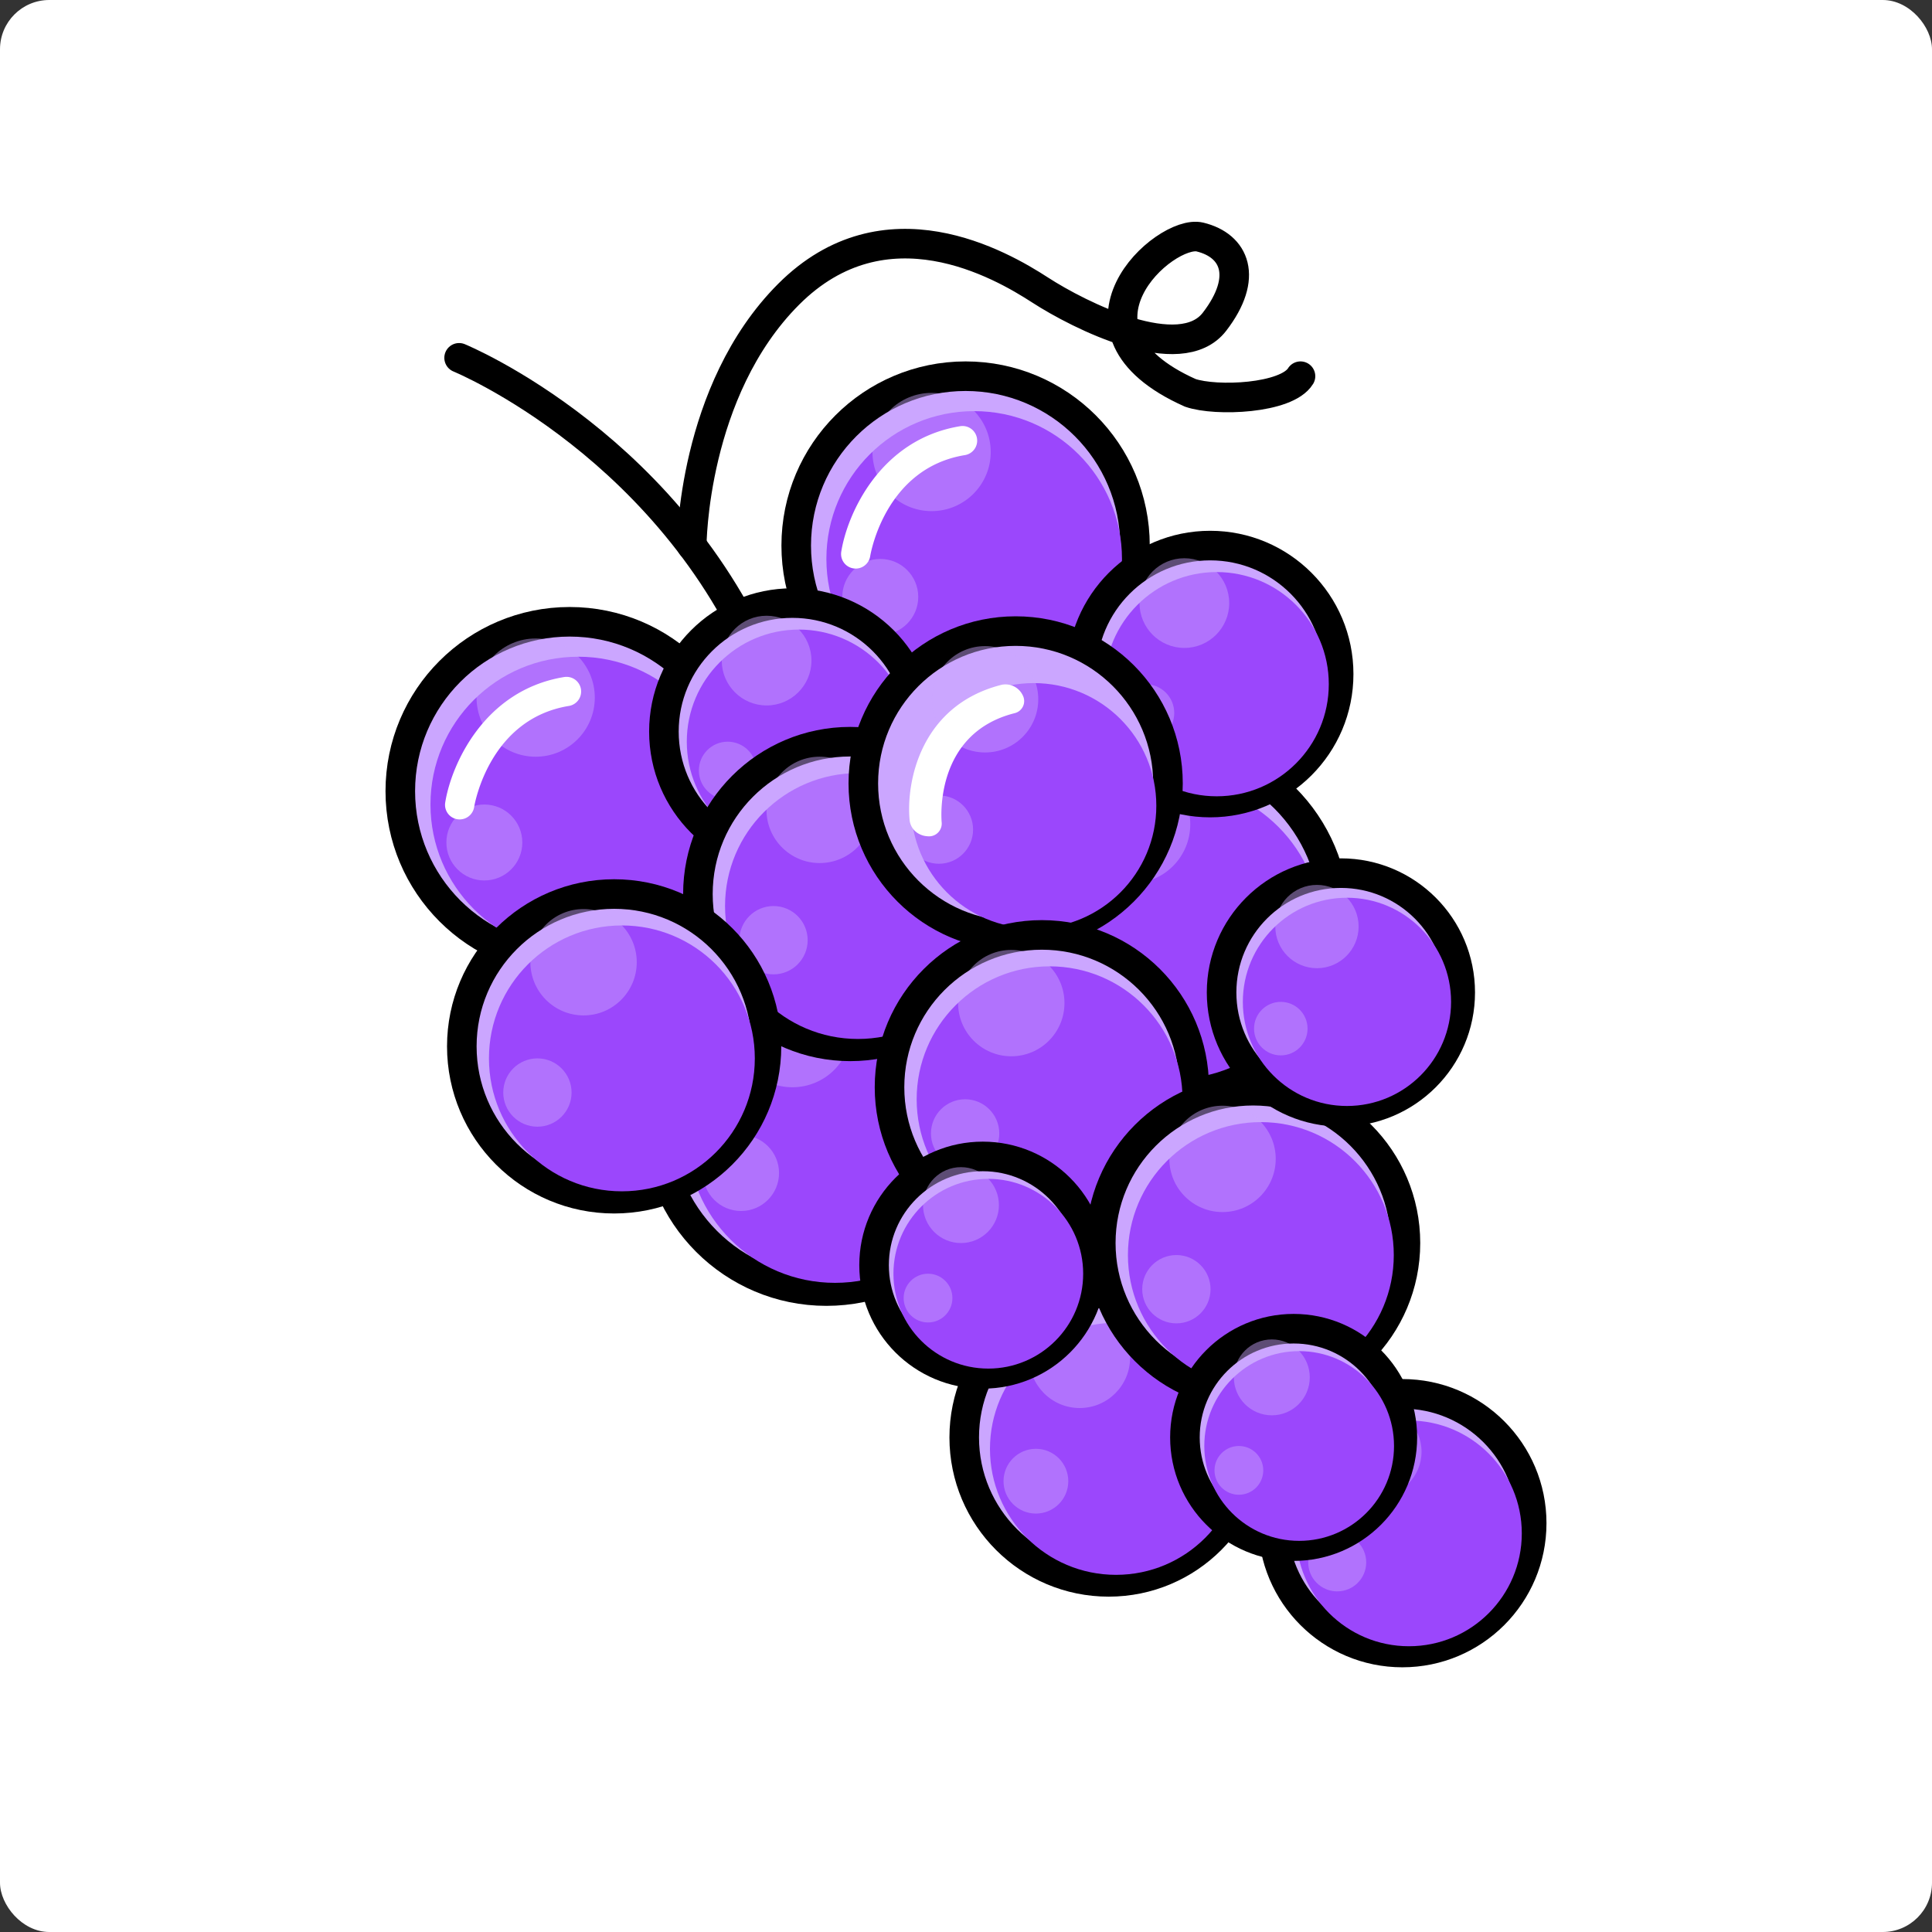<svg xmlns="http://www.w3.org/2000/svg" width="196" height="196" viewBox="0 0 196 196">
  <rect x="0" y="0" width="196" height="196" fill="#333333" stroke="none"/>
  <g id="Group_1962" data-name="Group 1962" transform="translate(-2112 -166)">
    <g id="Group_1928" data-name="Group 1928" transform="translate(1815 97)">
      <rect id="Rectangle_1254" data-name="Rectangle 1254" width="196" height="196" rx="5" transform="translate(297 69)" fill="#fff"/>
    </g>
    <g id="Group_1877" data-name="Group 1877" transform="translate(413.772 24.214)">
      <path id="Path_2518" data-name="Path 2518" d="M1753.005,110.28s22.189,9.084,31.458,33.109" transform="translate(-8.201 67.807)" fill="none" stroke="#000" stroke-linecap="round" stroke-miterlimit="10" stroke-width="3"/>
      <path id="Path_2519" data-name="Path 2519" d="M1772.481,131.476s.036-15.7,9.835-25.5,21.524-3.006,25.5-.429,14.23,7.733,17.7,3.221,2.069-7.733-1.476-8.592-15.173,9.471-.982,15.807c2.614.9,9.768.6,11.181-1.69" transform="translate(-4.076 65.657)" fill="none" stroke="#000" stroke-linecap="round" stroke-miterlimit="10" stroke-width="3"/>
      <g id="Group_991" data-name="Group 991" transform="translate(1738.838 204.866)">
        <ellipse id="Ellipse_212" data-name="Ellipse 212" cx="17.183" cy="17.183" rx="17.183" ry="17.183" transform="translate(0 0)" fill="#cba6ff" stroke="#000" stroke-miterlimit="10" stroke-width="3"/>
        <ellipse id="Ellipse_213" data-name="Ellipse 213" cx="14.994" cy="14.994" rx="14.994" ry="14.994" transform="translate(3.061 3.544)" fill="#9b47fc"/>
        <ellipse id="Ellipse_214" data-name="Ellipse 214" cx="5.998" cy="5.998" rx="5.998" ry="5.998" transform="translate(7.736 1.693)" fill="#cba6ff" opacity="0.46"/>
        <ellipse id="Ellipse_215" data-name="Ellipse 215" cx="3.852" cy="3.852" rx="3.852" ry="3.852" transform="translate(4.675 18.538)" fill="#cba6ff" opacity="0.46"/>
      </g>
      <g id="Group_992" data-name="Group 992" transform="translate(1779.004 179.951)">
        <ellipse id="Ellipse_216" data-name="Ellipse 216" cx="17.183" cy="17.183" rx="17.183" ry="17.183" transform="translate(0 0)" fill="#cba6ff" stroke="#000" stroke-miterlimit="10" stroke-width="3"/>
        <ellipse id="Ellipse_217" data-name="Ellipse 217" cx="14.994" cy="14.994" rx="14.994" ry="14.994" transform="translate(3.061 3.544)" fill="#9b47fc"/>
        <ellipse id="Ellipse_218" data-name="Ellipse 218" cx="5.998" cy="5.998" rx="5.998" ry="5.998" transform="translate(7.736 1.693)" fill="#cba6ff" opacity="0.46"/>
        <ellipse id="Ellipse_219" data-name="Ellipse 219" cx="3.852" cy="3.852" rx="3.852" ry="3.852" transform="translate(4.675 18.538)" fill="#cba6ff" opacity="0.46"/>
      </g>
      <g id="Group_993" data-name="Group 993" transform="translate(1764.882 238.398)">
        <ellipse id="Ellipse_220" data-name="Ellipse 220" cx="17.183" cy="17.183" rx="17.183" ry="17.183" transform="translate(0 0)" fill="#cba6ff" stroke="#000" stroke-miterlimit="10" stroke-width="3"/>
        <ellipse id="Ellipse_221" data-name="Ellipse 221" cx="14.994" cy="14.994" rx="14.994" ry="14.994" transform="translate(3.062 3.544)" fill="#9b47fc"/>
        <ellipse id="Ellipse_222" data-name="Ellipse 222" cx="5.998" cy="5.998" rx="5.998" ry="5.998" transform="translate(7.736 1.693)" fill="#cba6ff" opacity="0.46"/>
        <ellipse id="Ellipse_223" data-name="Ellipse 223" cx="3.852" cy="3.852" rx="3.852" ry="3.852" transform="translate(4.675 18.538)" fill="#cba6ff" opacity="0.46"/>
      </g>
      <g id="Group_994" data-name="Group 994" transform="translate(1796.048 272.957)">
        <ellipse id="Ellipse_224" data-name="Ellipse 224" cx="14.654" cy="14.654" rx="14.654" ry="14.654" transform="translate(0 0)" fill="#cba6ff" stroke="#000" stroke-miterlimit="10" stroke-width="3"/>
        <ellipse id="Ellipse_225" data-name="Ellipse 225" cx="12.787" cy="12.787" rx="12.787" ry="12.787" transform="translate(2.611 3.022)" fill="#9b47fc"/>
        <ellipse id="Ellipse_226" data-name="Ellipse 226" cx="5.115" cy="5.115" rx="5.115" ry="5.115" transform="translate(6.597 1.443)" fill="#cba6ff" opacity="0.46"/>
        <ellipse id="Ellipse_227" data-name="Ellipse 227" cx="3.285" cy="3.285" rx="3.285" ry="3.285" transform="translate(3.987 15.809)" fill="#cba6ff" opacity="0.46"/>
      </g>
      <g id="Group_995" data-name="Group 995" transform="translate(1827.375 283.19)">
        <ellipse id="Ellipse_228" data-name="Ellipse 228" cx="13.121" cy="13.121" rx="13.121" ry="13.121" transform="translate(0 0)" fill="#cba6ff" stroke="#000" stroke-miterlimit="10" stroke-width="3"/>
        <ellipse id="Ellipse_229" data-name="Ellipse 229" cx="11.45" cy="11.45" rx="11.45" ry="11.45" transform="translate(2.338 2.706)" fill="#9b47fc"/>
        <ellipse id="Ellipse_230" data-name="Ellipse 230" cx="4.58" cy="4.58" rx="4.58" ry="4.58" transform="translate(5.907 1.293)" fill="#cba6ff" opacity="0.46"/>
        <ellipse id="Ellipse_231" data-name="Ellipse 231" cx="2.942" cy="2.942" rx="2.942" ry="2.942" transform="translate(3.57 14.156)" fill="#cba6ff" opacity="0.46"/>
      </g>
      <g id="Group_996" data-name="Group 996" transform="translate(1799.248 217.721)">
        <ellipse id="Ellipse_232" data-name="Ellipse 232" cx="17.183" cy="17.183" rx="17.183" ry="17.183" transform="translate(0 0)" fill="#cba6ff" stroke="#000" stroke-miterlimit="10" stroke-width="3"/>
        <ellipse id="Ellipse_233" data-name="Ellipse 233" cx="14.994" cy="14.994" rx="14.994" ry="14.994" transform="translate(3.062 3.544)" fill="#9b47fc"/>
        <ellipse id="Ellipse_234" data-name="Ellipse 234" cx="5.998" cy="5.998" rx="5.998" ry="5.998" transform="translate(7.736 1.693)" fill="#cba6ff" opacity="0.46"/>
        <ellipse id="Ellipse_235" data-name="Ellipse 235" cx="3.852" cy="3.852" rx="3.852" ry="3.852" transform="translate(4.675 18.538)" fill="#cba6ff" opacity="0.46"/>
      </g>
      <g id="Group_997" data-name="Group 997" transform="translate(1807.963 197.134)">
        <ellipse id="Ellipse_236" data-name="Ellipse 236" cx="13.035" cy="13.035" rx="13.035" ry="13.035" transform="translate(0 0)" fill="#cba6ff" stroke="#000" stroke-miterlimit="10" stroke-width="3"/>
        <ellipse id="Ellipse_237" data-name="Ellipse 237" cx="11.374" cy="11.374" rx="11.374" ry="11.374" transform="translate(2.322 2.688)" fill="#9b47fc"/>
        <ellipse id="Ellipse_238" data-name="Ellipse 238" cx="4.55" cy="4.55" rx="4.55" ry="4.55" transform="translate(5.868 1.284)" fill="#cba6ff" opacity="0.46"/>
        <ellipse id="Ellipse_239" data-name="Ellipse 239" cx="2.922" cy="2.922" rx="2.922" ry="2.922" transform="translate(3.546 14.062)" fill="#cba6ff" opacity="0.46"/>
      </g>
      <g id="Group_998" data-name="Group 998" transform="translate(1765.581 202.968)">
        <ellipse id="Ellipse_240" data-name="Ellipse 240" cx="13.035" cy="13.035" rx="13.035" ry="13.035" transform="translate(0 0)" fill="#cba6ff" stroke="#000" stroke-miterlimit="10" stroke-width="3"/>
        <ellipse id="Ellipse_241" data-name="Ellipse 241" cx="11.374" cy="11.374" rx="11.374" ry="11.374" transform="translate(2.322 2.688)" fill="#9b47fc"/>
        <ellipse id="Ellipse_242" data-name="Ellipse 242" cx="4.55" cy="4.55" rx="4.55" ry="4.55" transform="translate(5.868 1.284)" fill="#cba6ff" opacity="0.46"/>
        <ellipse id="Ellipse_243" data-name="Ellipse 243" cx="2.922" cy="2.922" rx="2.922" ry="2.922" transform="translate(3.546 14.062)" fill="#cba6ff" opacity="0.46"/>
      </g>
      <g id="Group_999" data-name="Group 999" transform="translate(1769.03 217.03)">
        <ellipse id="Ellipse_244" data-name="Ellipse 244" cx="15.454" cy="15.454" rx="15.454" ry="15.454" transform="translate(0 0)" fill="#cba6ff" stroke="#000" stroke-miterlimit="10" stroke-width="3"/>
        <ellipse id="Ellipse_245" data-name="Ellipse 245" cx="13.486" cy="13.486" rx="13.486" ry="13.486" transform="translate(2.753 3.187)" fill="#9b47fc"/>
        <ellipse id="Ellipse_246" data-name="Ellipse 246" cx="5.395" cy="5.395" rx="5.395" ry="5.395" transform="translate(6.957 1.522)" fill="#cba6ff" opacity="0.46"/>
        <ellipse id="Ellipse_247" data-name="Ellipse 247" cx="3.465" cy="3.465" rx="3.465" ry="3.465" transform="translate(4.205 16.673)" fill="#cba6ff" opacity="0.46"/>
      </g>
      <g id="Group_1000" data-name="Group 1000" transform="translate(1785.811 205.81)">
        <ellipse id="Ellipse_248" data-name="Ellipse 248" cx="15.454" cy="15.454" rx="15.454" ry="15.454" transform="translate(0 0)" fill="#cba6ff" stroke="#000" stroke-miterlimit="10" stroke-width="3"/>
        <ellipse id="Ellipse_249" data-name="Ellipse 249" cx="12.442" cy="12.442" rx="12.442" ry="12.442" transform="translate(4.841 5.275)" fill="#9b47fc"/>
        <ellipse id="Ellipse_250" data-name="Ellipse 250" cx="5.395" cy="5.395" rx="5.395" ry="5.395" transform="translate(6.957 1.523)" fill="#cba6ff" opacity="0.46"/>
        <ellipse id="Ellipse_251" data-name="Ellipse 251" cx="3.465" cy="3.465" rx="3.465" ry="3.465" transform="translate(4.205 16.673)" fill="#cba6ff" opacity="0.46"/>
      </g>
      <g id="Group_1001" data-name="Group 1001" transform="translate(1788.469 236.633)">
        <ellipse id="Ellipse_252" data-name="Ellipse 252" cx="15.454" cy="15.454" rx="15.454" ry="15.454" transform="translate(0 0)" fill="#cba6ff" stroke="#000" stroke-miterlimit="10" stroke-width="3"/>
        <ellipse id="Ellipse_253" data-name="Ellipse 253" cx="13.486" cy="13.486" rx="13.486" ry="13.486" transform="translate(2.754 3.187)" fill="#9b47fc"/>
        <ellipse id="Ellipse_254" data-name="Ellipse 254" cx="5.395" cy="5.395" rx="5.395" ry="5.395" transform="translate(6.958 1.522)" fill="#cba6ff" opacity="0.46"/>
        <ellipse id="Ellipse_255" data-name="Ellipse 255" cx="3.465" cy="3.465" rx="3.465" ry="3.465" transform="translate(4.205 16.673)" fill="#cba6ff" opacity="0.46"/>
      </g>
      <g id="Group_1002" data-name="Group 1002" transform="translate(1809.901 252.437)">
        <ellipse id="Ellipse_256" data-name="Ellipse 256" cx="15.454" cy="15.454" rx="15.454" ry="15.454" transform="translate(0 0)" fill="#cba6ff" stroke="#000" stroke-miterlimit="10" stroke-width="3"/>
        <ellipse id="Ellipse_257" data-name="Ellipse 257" cx="13.486" cy="13.486" rx="13.486" ry="13.486" transform="translate(2.754 3.187)" fill="#9b47fc"/>
        <ellipse id="Ellipse_258" data-name="Ellipse 258" cx="5.395" cy="5.395" rx="5.395" ry="5.395" transform="translate(6.958 1.522)" fill="#cba6ff" opacity="0.46"/>
        <ellipse id="Ellipse_259" data-name="Ellipse 259" cx="3.465" cy="3.465" rx="3.465" ry="3.465" transform="translate(4.205 16.673)" fill="#cba6ff" opacity="0.46"/>
      </g>
      <g id="Group_1003" data-name="Group 1003" transform="translate(1745.079 232.485)">
        <ellipse id="Ellipse_260" data-name="Ellipse 260" cx="15.454" cy="15.454" rx="15.454" ry="15.454" transform="translate(0 0)" fill="#cba6ff" stroke="#000" stroke-miterlimit="10" stroke-width="3"/>
        <ellipse id="Ellipse_261" data-name="Ellipse 261" cx="13.486" cy="13.486" rx="13.486" ry="13.486" transform="translate(2.753 3.187)" fill="#9b47fc"/>
        <ellipse id="Ellipse_262" data-name="Ellipse 262" cx="5.395" cy="5.395" rx="5.395" ry="5.395" transform="translate(6.957 1.523)" fill="#cba6ff" opacity="0.46"/>
        <ellipse id="Ellipse_263" data-name="Ellipse 263" cx="3.465" cy="3.465" rx="3.465" ry="3.465" transform="translate(4.204 16.673)" fill="#cba6ff" opacity="0.46"/>
      </g>
      <g id="Group_1004" data-name="Group 1004" transform="translate(1786.902 259.105)">
        <ellipse id="Ellipse_264" data-name="Ellipse 264" cx="11.029" cy="11.029" rx="11.029" ry="11.029" transform="translate(0 0)" fill="#cba6ff" stroke="#000" stroke-miterlimit="10" stroke-width="3"/>
        <ellipse id="Ellipse_265" data-name="Ellipse 265" cx="9.624" cy="9.624" rx="9.624" ry="9.624" transform="translate(1.965 2.275)" fill="#9b47fc"/>
        <ellipse id="Ellipse_266" data-name="Ellipse 266" cx="3.85" cy="3.85" rx="3.85" ry="3.85" transform="translate(4.965 1.087)" fill="#cba6ff" opacity="0.46"/>
        <ellipse id="Ellipse_267" data-name="Ellipse 267" cx="2.473" cy="2.473" rx="2.473" ry="2.473" transform="translate(3.001 11.898)" fill="#cba6ff" opacity="0.46"/>
      </g>
      <g id="Group_1005" data-name="Group 1005" transform="translate(1818.438 276.582)">
        <ellipse id="Ellipse_268" data-name="Ellipse 268" cx="11.029" cy="11.029" rx="11.029" ry="11.029" transform="translate(0 0)" fill="#cba6ff" stroke="#000" stroke-miterlimit="10" stroke-width="3"/>
        <ellipse id="Ellipse_269" data-name="Ellipse 269" cx="9.624" cy="9.624" rx="9.624" ry="9.624" transform="translate(1.965 2.275)" fill="#9b47fc"/>
        <ellipse id="Ellipse_270" data-name="Ellipse 270" cx="3.85" cy="3.85" rx="3.85" ry="3.85" transform="translate(4.965 1.087)" fill="#cba6ff" opacity="0.46"/>
        <ellipse id="Ellipse_271" data-name="Ellipse 271" cx="2.473" cy="2.473" rx="2.473" ry="2.473" transform="translate(3.001 11.899)" fill="#cba6ff" opacity="0.46"/>
      </g>
      <g id="Group_1006" data-name="Group 1006" transform="translate(1822.157 230.365)">
        <ellipse id="Ellipse_272" data-name="Ellipse 272" cx="12.105" cy="12.105" rx="12.105" ry="12.105" transform="translate(0 0)" fill="#cba6ff" stroke="#000" stroke-miterlimit="10" stroke-width="3"/>
        <ellipse id="Ellipse_273" data-name="Ellipse 273" cx="10.563" cy="10.563" rx="10.563" ry="10.563" transform="translate(2.156 2.496)" fill="#9b47fc"/>
        <ellipse id="Ellipse_274" data-name="Ellipse 274" cx="4.226" cy="4.226" rx="4.226" ry="4.226" transform="translate(5.449 1.192)" fill="#cba6ff" opacity="0.46"/>
        <ellipse id="Ellipse_275" data-name="Ellipse 275" cx="2.714" cy="2.714" rx="2.714" ry="2.714" transform="translate(3.293 13.06)" fill="#cba6ff" opacity="0.46"/>
      </g>
      <path id="Path_3042" data-name="Path 3042" d="M3.553,18.715a1.479,1.479,0,0,1-1.3-.722C.27,14.681-2.059,6.768,3.284.52A1.486,1.486,0,1,1,5.535,2.459C.266,8.621,4.608,16.146,4.8,16.464a1.49,1.49,0,0,1-1.243,2.251Z" transform="matrix(0.766, 0.643, -0.643, 0.766, 1753.239, 207.968)" fill="#fff"/>
      <path id="Path_3043" data-name="Path 3043" d="M3.553,18.715a1.479,1.479,0,0,1-1.3-.722C.27,14.681-2.059,6.768,3.284.52A1.486,1.486,0,1,1,5.535,2.459C.266,8.621,4.608,16.146,4.8,16.464a1.49,1.49,0,0,1-1.243,2.251Z" transform="matrix(0.766, 0.643, -0.643, 0.766, 1793.417, 182.52)" fill="#fff"/>
      <path id="Path_3044" data-name="Path 3044" d="M4.06,17.778a1.792,1.792,0,0,1-1.49-.686C.309,13.946-2.353,6.429,3.752.494A1.936,1.936,0,0,1,6.142.341a1.259,1.259,0,0,1,.183,1.995c-6.021,5.854-1.059,13-.845,13.3a1.293,1.293,0,0,1-.59,1.938A1.95,1.95,0,0,1,4.06,17.778Z" transform="translate(1796.834 208.955) rotate(30)" fill="#fff"/>
    </g>
  </g>
</svg>
